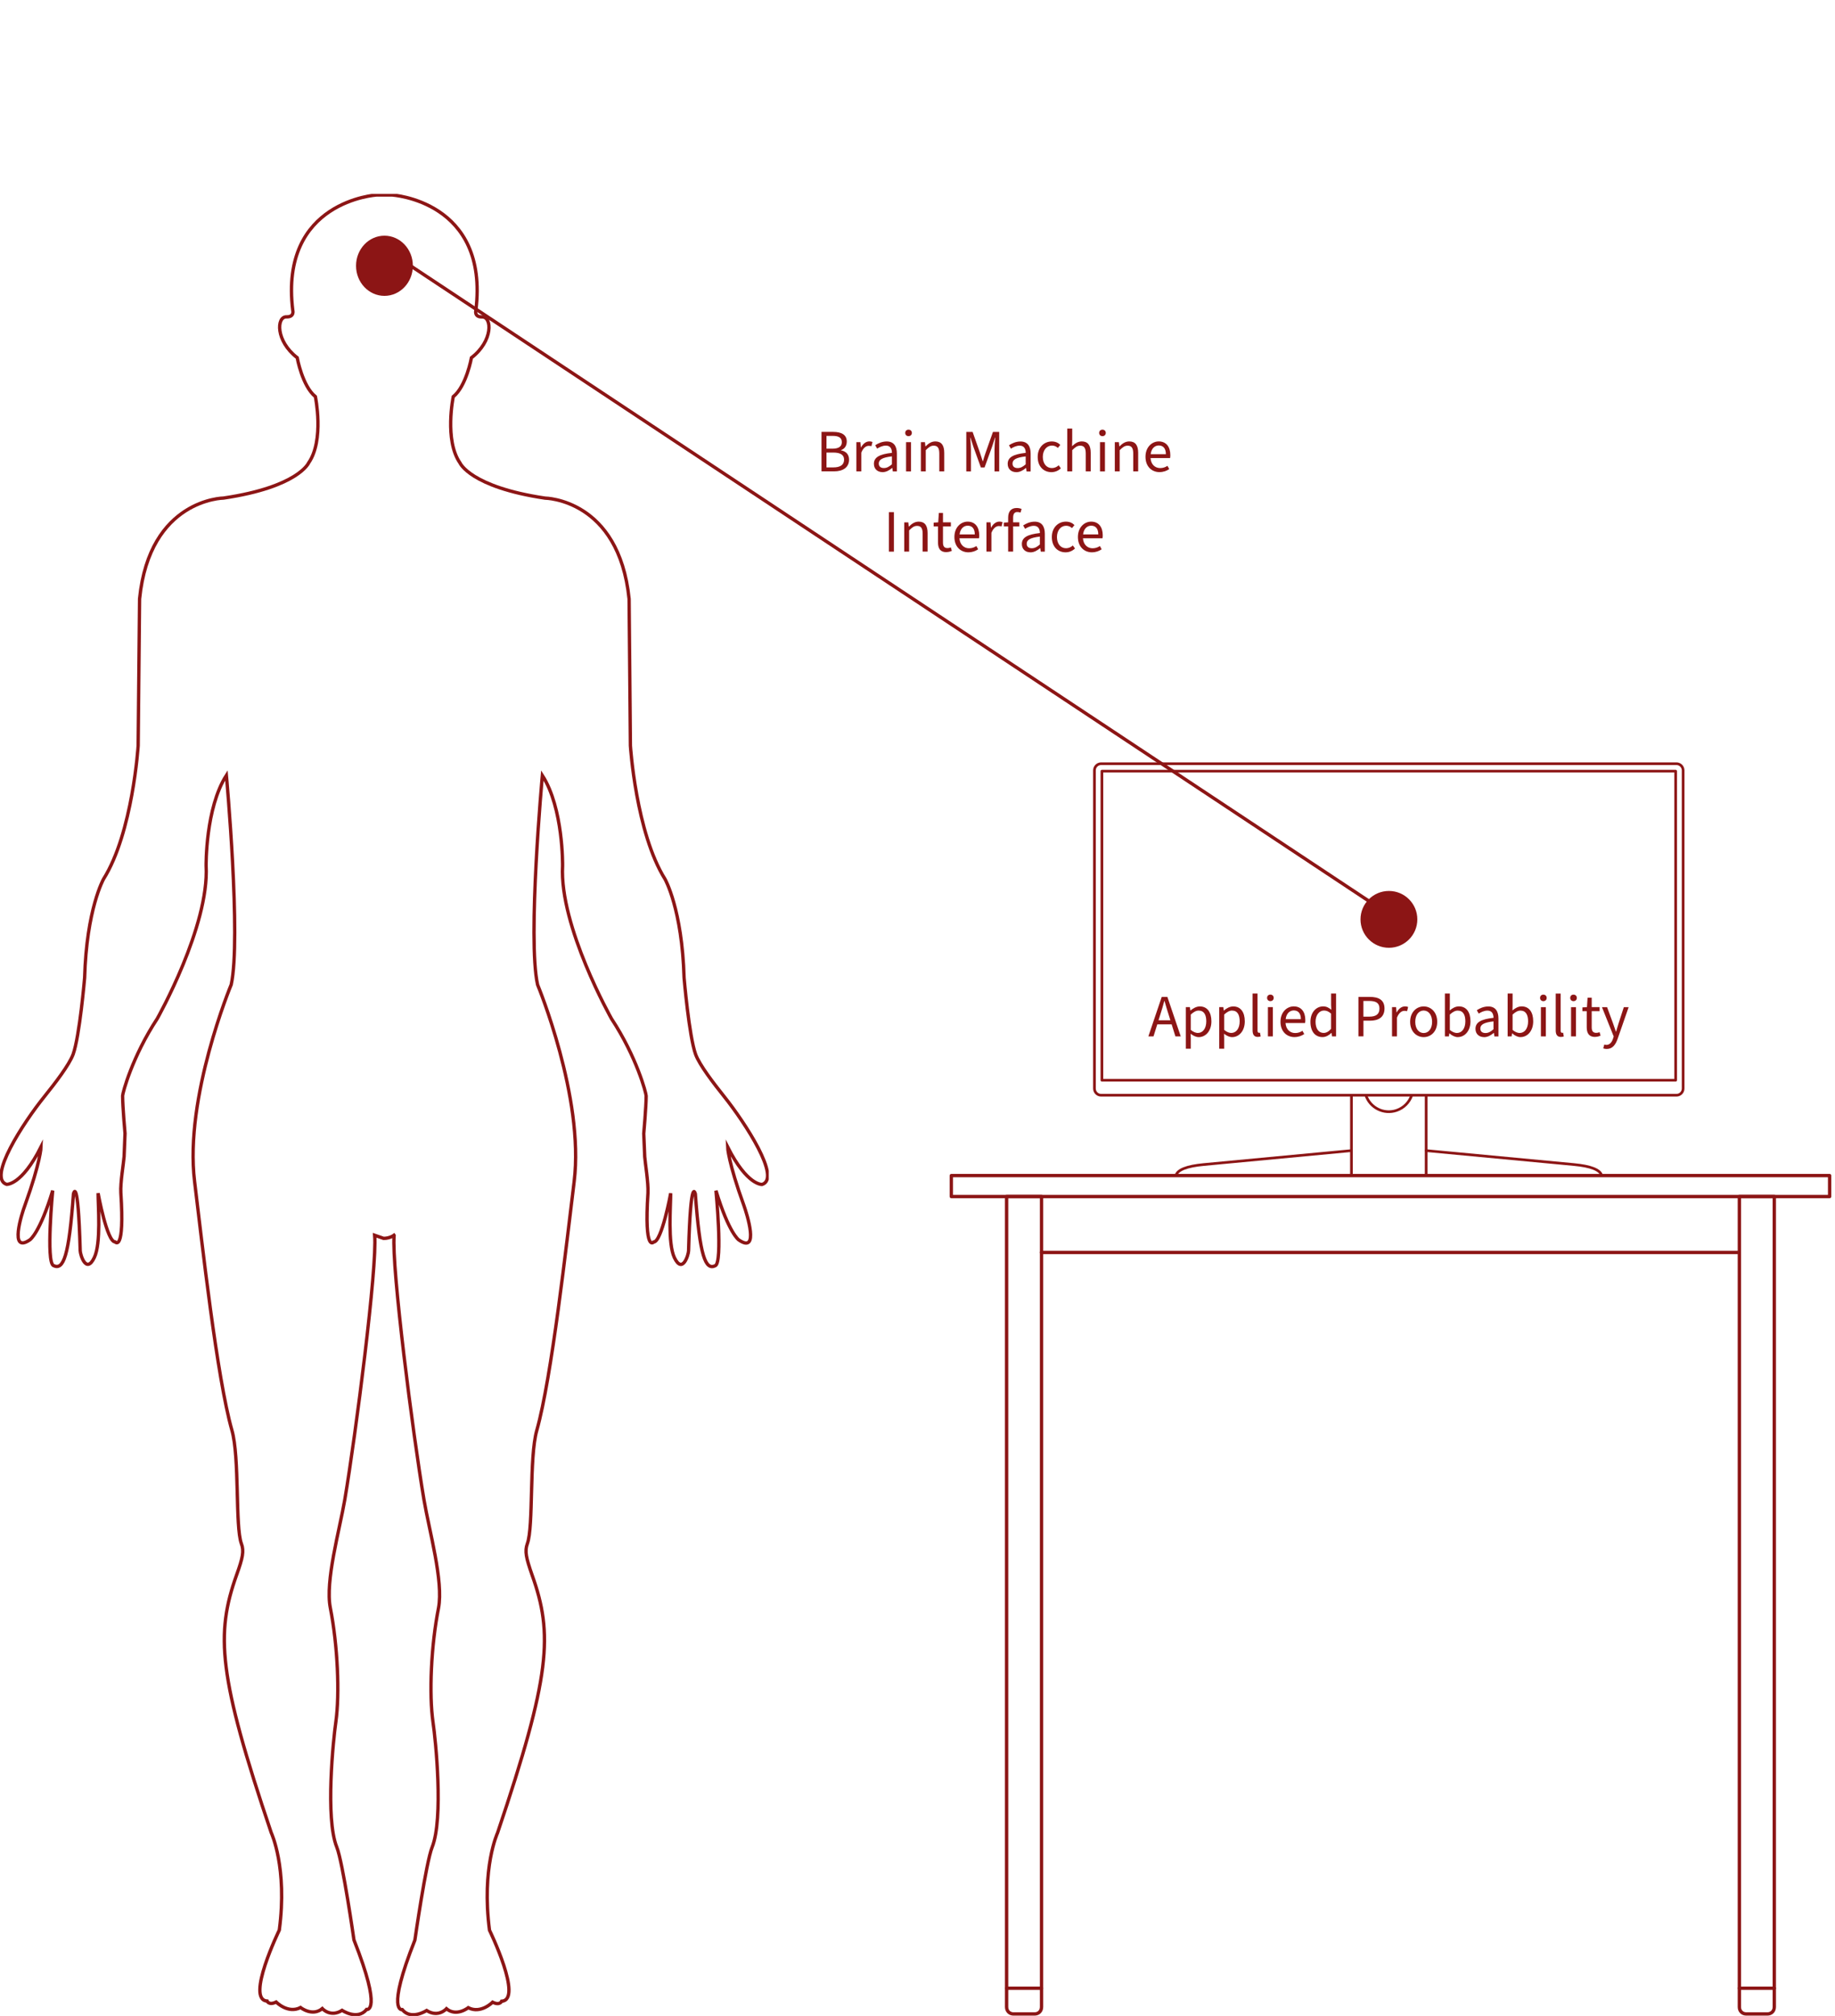<?xml version="1.0" encoding="UTF-8"?>
<svg id="Ebene_1" data-name="Ebene 1" xmlns="http://www.w3.org/2000/svg" xmlns:xlink="http://www.w3.org/1999/xlink" viewBox="0 0 549 603">
  <defs>
    <style>
      .cls-1, .cls-2, .cls-3, .cls-4, .cls-5 {
        fill: none;
      }

      .cls-1, .cls-3, .cls-4, .cls-5 {
        stroke: #8c1515;
      }

      .cls-1, .cls-4 {
        stroke-linecap: round;
        stroke-linejoin: round;
      }

      .cls-6 {
        clip-path: url(#clippath);
      }

      .cls-2, .cls-7 {
        stroke-width: 0px;
      }

      .cls-8 {
        clip-path: url(#clippath-1);
      }

      .cls-9 {
        clip-path: url(#clippath-2);
      }

      .cls-3 {
        stroke-miterlimit: 10;
      }

      .cls-4 {
        stroke-width: .8px;
      }

      .cls-7 {
        fill: #8c1515;
      }
    </style>
    <clipPath id="clippath">
      <rect class="cls-2" x="327" y="228" width="177" height="124"/>
    </clipPath>
    <clipPath id="clippath-1">
      <rect class="cls-2" y="58" width="230" height="545"/>
    </clipPath>
    <clipPath id="clippath-2">
      <rect class="cls-2" x="283" y="350.03" width="266" height="254"/>
    </clipPath>
  </defs>
  <g class="cls-6">
    <g>
      <path class="cls-4" d="m426.67,351.56h52.51c-.52-1.68-3.27-2.75-8.26-3.22l-44.23-4.17"/>
      <path class="cls-4" d="m404.33,351.56h-52.5c.52-1.68,3.27-2.75,8.27-3.22l44.23-4.17"/>
      <path class="cls-4" d="m408.64,327.61c1.29,3.79,5.4,5.82,9.19,4.53,2.13-.72,3.81-2.4,4.53-4.53"/>
      <path class="cls-4" d="m404.33,327.61v23.95h22.35v-23.95"/>
      <path class="cls-4" d="m501.33,230.67h-171.66v92.45h171.66v-92.45Z"/>
      <path class="cls-4" d="m501.57,228.44h-172.14c-1.1,0-1.99.89-1.99,1.99v95.18c0,1.1.89,1.99,1.99,1.99h172.14c1.1,0,1.99-.89,1.99-1.99v-95.18c0-1.1-.89-1.99-1.99-1.99Z"/>
    </g>
  </g>
  <path class="cls-7" d="m347.17,303.39l-.56,1.8h3.55l-.56-1.8c-.43-1.31-.81-2.61-1.19-3.98h-.07c-.36,1.37-.74,2.66-1.17,3.98Zm-3.6,6.61l4-11.81h1.69l4,11.81h-1.6l-1.12-3.6h-4.3l-1.13,3.6h-1.53Zm11.21,3.69v-12.44h1.22l.13,1.01h.05c.79-.67,1.76-1.22,2.79-1.22,2.25,0,3.46,1.75,3.46,4.46,0,2.97-1.78,4.72-3.78,4.72-.81,0-1.62-.38-2.43-1.01l.04,1.53v2.95h-1.48Zm3.62-4.72c1.44,0,2.5-1.31,2.5-3.47,0-1.93-.65-3.22-2.3-3.22-.74,0-1.48.41-2.34,1.19v4.59c.79.67,1.57.92,2.14.92Zm6.37,4.72v-12.44h1.22l.13,1.01h.05c.79-.67,1.76-1.22,2.79-1.22,2.25,0,3.46,1.75,3.46,4.46,0,2.97-1.78,4.72-3.78,4.72-.81,0-1.62-.38-2.43-1.01l.04,1.53v2.95h-1.48Zm3.62-4.72c1.44,0,2.5-1.31,2.5-3.47,0-1.93-.65-3.22-2.3-3.22-.74,0-1.48.41-2.34,1.19v4.59c.79.67,1.57.92,2.14.92Zm7.93,1.19c-1.12,0-1.57-.7-1.57-1.96v-11.02h1.48v11.12c0,.47.2.63.43.63.09,0,.16,0,.31-.04l.2,1.12c-.2.09-.49.14-.85.14Zm3.02-.16v-8.75h1.48v8.75h-1.48Zm.74-10.55c-.58,0-.99-.38-.99-.97s.41-.97.99-.97.99.4.99.97-.41.97-.99.97Zm7,2.79c-1.08,0-2.2.74-2.43,2.61h4.55c0-1.69-.77-2.61-2.12-2.61Zm.23,7.97c-2.36,0-4.21-1.69-4.21-4.59s1.94-4.59,3.96-4.59c2.25,0,3.47,1.62,3.47,4.1,0,.31-.02.59-.07.88h-5.85c.14,1.96,1.4,2.99,2.88,2.99.83,0,1.57-.25,2.18-.67l.54.97c-.77.52-1.71.9-2.9.9Zm8.37,0c-2.2,0-3.62-1.66-3.62-4.57s1.8-4.61,3.8-4.61c1.01,0,1.67.38,2.45,1.01l-.07-1.49v-3.37h1.49v12.82h-1.22l-.13-1.03h-.05c-.68.67-1.62,1.24-2.65,1.24Zm.32-1.24c.81,0,1.51-.4,2.23-1.21v-4.57c-.74-.67-1.4-.92-2.12-.92-1.4,0-2.52,1.35-2.52,3.35s.88,3.35,2.41,3.35Zm10.42,1.03v-11.81h3.37c2.65,0,4.43.88,4.43,3.47s-1.76,3.65-4.36,3.65h-1.94v4.68h-1.49Zm1.49-5.9h1.76c2.05,0,3.04-.76,3.04-2.43s-1.04-2.27-3.11-2.27h-1.69v4.7Zm8.56,5.9v-8.75h1.22l.13,1.58h.05c.58-1.1,1.48-1.8,2.48-1.8.38,0,.65.05.94.18l-.32,1.26c-.27-.07-.45-.11-.81-.11-.74,0-1.62.54-2.21,2.02v5.62h-1.48Zm9.47.22c-2.14,0-4.05-1.67-4.05-4.57s1.91-4.61,4.05-4.61,4.05,1.67,4.05,4.61-1.91,4.57-4.05,4.57Zm0-1.22c1.51,0,2.52-1.35,2.52-3.35s-1.01-3.38-2.52-3.38-2.52,1.37-2.52,3.38,1.03,3.35,2.52,3.35Zm10.22,1.22c-.81,0-1.73-.41-2.5-1.12h-.05l-.13.9h-1.19v-12.82h1.48v3.49l-.04,1.58c.79-.7,1.76-1.22,2.74-1.22,2.27,0,3.47,1.75,3.47,4.45,0,2.99-1.78,4.73-3.78,4.73Zm-.25-1.24c1.44,0,2.5-1.31,2.5-3.47,0-1.93-.65-3.22-2.3-3.22-.74,0-1.51.41-2.34,1.19v4.59c.77.67,1.57.92,2.14.92Zm8.1,1.24c-1.46,0-2.57-.9-2.57-2.48,0-1.96,1.66-2.88,5.4-3.29-.02-1.1-.4-2.16-1.82-2.16-1.01,0-1.93.47-2.61.9l-.58-1.01c.81-.54,2.03-1.13,3.44-1.13,2.12,0,3.04,1.42,3.04,3.6v5.36h-1.22l-.13-1.04h-.05c-.86.7-1.8,1.26-2.9,1.26Zm.41-1.22c.85,0,1.57-.38,2.41-1.13v-2.36c-2.95.34-3.94,1.01-3.94,2.14,0,.97.68,1.35,1.53,1.35Zm10.51,1.22c-.81,0-1.73-.41-2.5-1.12h-.05l-.13.9h-1.19v-12.82h1.48v3.49l-.04,1.58c.79-.7,1.76-1.22,2.74-1.22,2.27,0,3.47,1.75,3.47,4.45,0,2.99-1.78,4.73-3.78,4.73Zm-.25-1.24c1.44,0,2.5-1.31,2.5-3.47,0-1.93-.65-3.22-2.3-3.22-.74,0-1.51.41-2.34,1.19v4.59c.77.67,1.57.92,2.14.92Zm6.33,1.03v-8.75h1.48v8.75h-1.48Zm.74-10.55c-.58,0-.99-.38-.99-.97s.41-.97.99-.97.99.4.99.97-.41.97-.99.97Zm5.26,10.71c-1.12,0-1.57-.7-1.57-1.96v-11.02h1.48v11.12c0,.47.2.63.43.63.09,0,.16,0,.31-.04l.2,1.12c-.2.09-.49.14-.85.14Zm3.02-.16v-8.75h1.48v8.75h-1.48Zm.74-10.55c-.58,0-.99-.38-.99-.97s.41-.97.99-.97.99.4.99.97-.41.97-.99.97Zm6.45,10.71c-1.87,0-2.5-1.17-2.5-2.92v-4.79h-1.3v-1.12l1.37-.09.18-2.81h1.24v2.81h2.36v1.21h-2.36v4.82c0,1.06.34,1.67,1.35,1.67.31,0,.65-.05.99-.22l.31,1.04c-.47.23-1.04.38-1.64.38Zm3.47,3.6c-.4,0-.74-.07-1.03-.18l.32-1.15c.22.07.43.11.63.11.99,0,1.62-.79,1.98-1.87l.2-.65-3.51-8.77h1.53l1.78,4.84c.27.76.58,1.66.85,2.47h.07c.25-.79.5-1.69.74-2.47l1.57-4.84h1.44l-3.29,9.47c-.61,1.73-1.51,3.04-3.28,3.04Z"/>
  <g class="cls-8">
    <path class="cls-3" d="m117.91,369.54c-.8,9.44,5.62,59.43,8.93,79.04,1.57,9.29,5.9,24.41,4.35,32.45-2.22,11.2-2.86,25.69-1.64,34.12.77,5.12,3.2,28.75-.27,37.4-1.82,4.53-5.15,27.76-5.15,27.76-8.68,21.88-3.78,20.81-3.78,20.81,2.68,3.29,7.29.26,7.29.26,3.51,2.23,5.93-.53,5.93-.53,3.01,2.49,6.52-.31,6.52-.31,3.78,1.96,7.29-1.65,7.29-1.65,2.17,1.09,2.71-.29,2.71-.29,6.51-.41-3.64-21.24-3.64-21.24-2.43-18.7,2.41-29.11,2.41-29.11,15.87-46.98,16.67-59.44,10.33-77.14-1.78-5.11-2.24-7.13-1.42-9.36,1.9-5.12.52-25.72,2.83-33.9,4.47-15.77,8.88-55.78,11.18-74.44,3.09-25.14-10.94-58.86-10.94-58.86-3.07-13.72,1.43-62.6,1.43-62.6,6.29,9.78,6.05,27.03,6.05,27.03-1,18.09,14.64,45.75,14.64,45.75,7.52,11.43,10.36,22.27,10.36,23.08,0,3.29-.72,11.26-.72,11.26l.29,6.94c.13,1.77,1.12,7.85.97,10.8-1.17,18.11,1.7,14.7,1.7,14.7,2.43,0,5.1-14.57,5.1-14.57,0,3.76-.92,15,1.11,19.25,2.43,5.06,4.21-.87,4.24-2.05.64-23.05,2.03-17.01,2.03-17.01,1.35,18.7,3.01,22.92,5.98,21.46,2.26-1.08.19-22.44.19-22.44,3.86,12.69,6.79,14.71,6.79,14.71,6.37,4.46,2.43-7.87,1.55-10.32-4.71-12.98-4.86-17.48-4.86-17.48,5.89,11.66,10.33,11.23,10.33,11.23,5.74-1.83-5.02-18.34-11.33-26.26-3.22-4.03-7.37-9.43-8.57-12.64-1.96-5.43-3.45-22.88-3.45-22.88-.59-20.6-5.7-29.54-5.7-29.54-8.72-13.94-10.36-39.93-10.36-39.93l-.39-43.89c-3.06-29.94-25.15-30.15-25.15-30.15-22.33-3.32-25.44-10.52-25.44-10.52-4.73-6.8-2.02-19.82-2.02-19.82,3.93-3.18,5.44-11.65,5.44-11.65,6.51-4.99,6.2-12.29,3.19-12.21-2.41.06-1.87-1.93-1.87-1.93,4.07-32.87-25.15-34.55-25.15-34.55h-4.46s-29.23,1.68-25.16,34.53c0,0,.55,2-1.89,1.93-3-.08-3.28,7.22,3.21,12.21,0,0,1.51,8.46,5.44,11.65,0,0,2.71,13.03-2.02,19.82,0,0-3.09,7.21-25.44,10.52,0,0-22.13.22-25.14,30.15l-.42,43.89s-1.61,25.99-10.36,39.93c0,0-5.08,8.95-5.66,29.54,0,0-1.49,17.45-3.44,22.88-1.19,3.19-5.34,8.59-8.59,12.63-6.36,7.89-17.06,24.38-11.33,26.26,0,0,4.46.43,10.33-11.23,0,0-.12,4.46-4.82,17.48-.93,2.41-4.86,14.74,1.51,10.32,0,0,2.95-2.02,6.79-14.71,0,0-2.06,21.36.23,22.44,2.99,1.46,4.63-2.76,5.98-21.46,0,0,1.38-6.04,2.02,17.01.03,1.19,1.78,7.12,4.22,2.05,2.06-4.24,1.13-15.47,1.13-19.25,0,0,2.64,14.57,5.1,14.57,0,0,2.9,3.41,1.71-14.7-.19-2.96.85-9.03.97-10.8l.28-6.94s-.72-7.95-.72-11.26c0-.82,2.85-11.65,10.36-23.08,0,0,15.63-27.67,14.62-45.75,0,0-.22-17.25,6.07-27.03,0,0,4.46,48.87,1.44,62.6,0,0-14.05,33.71-10.96,58.86,2.28,18.72,6.69,58.67,11.17,74.44,2.34,8.17.95,28.75,2.83,33.9.85,2.23.4,4.29-1.42,9.35-6.31,17.7-5.51,30.17,10.36,77.14,0,0,4.89,10.41,2.41,29.11,0,0-10.13,20.82-3.65,21.23,0,0,.5,1.38,2.71.29,0,0,3.51,3.61,7.3,1.65,0,0,3.51,2.8,6.51.31,0,0,2.41,2.76,5.91.53,0,0,4.6,3.1,7.34-.26,0,0,4.86,1.08-3.79-20.81,0,0-3.31-23.2-5.14-27.76-3.48-8.64-1.02-32.32-.28-37.4,1.2-8.48.55-22.94-1.64-34.12-1.6-8.01,2.73-23.15,4.33-32.45,3.29-19.58,9.74-69.58,8.93-79.04l2.67.93c1.91,0,3.11-.93,3.11-.93h0Z"/>
  </g>
  <line class="cls-5" x1="122.82" y1="79.5" x2="409.61" y2="269.57"/>
  <circle class="cls-7" cx="415.54" cy="275" r="8.5"/>
  <path class="cls-7" d="m123.52,79.5c0,5-3.83,9-8.5,9s-8.5-4-8.5-9,3.83-9,8.5-9,8.5,4,8.5,9Z"/>
  <path class="cls-7" d="m245.78,141v-11.81h3.51c2.39,0,4.05.81,4.05,2.88,0,1.22-.61,2.21-1.73,2.57v.07c1.48.27,2.41,1.19,2.41,2.77,0,2.36-1.84,3.51-4.48,3.51h-3.76Zm1.49-6.79h1.75c2.02,0,2.84-.74,2.84-1.94,0-1.37-.94-1.89-2.77-1.89h-1.82v3.83Zm0,5.6h2.05c2.03,0,3.22-.74,3.22-2.32,0-1.46-1.15-2.12-3.22-2.12h-2.05v4.45Zm8.94,1.19v-8.75h1.22l.13,1.58h.05c.58-1.1,1.48-1.8,2.48-1.8.38,0,.65.05.94.18l-.32,1.26c-.27-.07-.45-.11-.81-.11-.74,0-1.62.54-2.21,2.02v5.62h-1.48Zm7.82.22c-1.46,0-2.57-.9-2.57-2.48,0-1.96,1.66-2.88,5.4-3.29-.02-1.1-.4-2.16-1.82-2.16-1.01,0-1.93.47-2.61.9l-.58-1.01c.81-.54,2.03-1.13,3.44-1.13,2.12,0,3.04,1.42,3.04,3.6v5.36h-1.22l-.13-1.04h-.05c-.86.7-1.8,1.26-2.9,1.26Zm.41-1.22c.85,0,1.57-.38,2.41-1.13v-2.36c-2.95.34-3.94,1.01-3.94,2.14,0,.97.68,1.35,1.53,1.35Zm6.64,1.01v-8.75h1.48v8.75h-1.48Zm.74-10.55c-.58,0-.99-.38-.99-.97s.41-.97.99-.97.99.4.99.97-.41.97-.99.97Zm3.69,10.55v-8.75h1.22l.13,1.26h.05c.83-.83,1.73-1.48,2.93-1.48,1.84,0,2.66,1.19,2.66,3.42v5.54h-1.48v-5.35c0-1.64-.5-2.34-1.66-2.34-.9,0-1.51.47-2.39,1.35v6.34h-1.48Zm13.59,0v-11.81h1.89l2.23,6.32c.27.81.52,1.57.79,2.45h.07c.25-.88.47-1.64.76-2.45l2.23-6.32h1.87v11.81h-1.4v-6.5c0-1.04.13-2.57.22-3.62h-.07l-.92,2.84-2.21,6.1h-1.1l-2.21-6.1-.92-2.84h-.07c.11,1.04.22,2.57.22,3.62v6.5h-1.37Zm14.95.22c-1.46,0-2.57-.9-2.57-2.48,0-1.96,1.66-2.88,5.4-3.29-.02-1.1-.4-2.16-1.82-2.16-1.01,0-1.93.47-2.61.9l-.58-1.01c.81-.54,2.03-1.13,3.44-1.13,2.12,0,3.04,1.42,3.04,3.6v5.36h-1.22l-.13-1.04h-.05c-.86.7-1.8,1.26-2.9,1.26Zm.41-1.22c.85,0,1.57-.38,2.41-1.13v-2.36c-2.95.34-3.94,1.01-3.94,2.14,0,.97.68,1.35,1.53,1.35Zm10.12,1.22c-2.34,0-4.12-1.67-4.12-4.57s1.96-4.61,4.21-4.61c1.15,0,1.96.43,2.56,1.03l-.74.9c-.45-.41-1.01-.7-1.76-.7-1.57,0-2.74,1.37-2.74,3.38s1.1,3.35,2.72,3.35c.79,0,1.51-.34,2.03-.83l.65.9c-.72.7-1.69,1.15-2.81,1.15Zm4.73-.22v-12.82h1.48v3.49l-.05,1.8c.83-.79,1.71-1.44,2.92-1.44,1.84,0,2.66,1.19,2.66,3.42v5.54h-1.48v-5.35c0-1.64-.5-2.34-1.66-2.34-.9,0-1.51.47-2.39,1.35v6.34h-1.48Zm9.79,0v-8.75h1.48v8.75h-1.48Zm.74-10.55c-.58,0-.99-.38-.99-.97s.41-.97.99-.97.99.4.99.97-.41.97-.99.97Zm3.69,10.55v-8.75h1.22l.13,1.26h.05c.83-.83,1.73-1.48,2.93-1.48,1.84,0,2.66,1.19,2.66,3.42v5.54h-1.48v-5.35c0-1.64-.5-2.34-1.66-2.34-.9,0-1.51.47-2.39,1.35v6.34h-1.48Zm13.16-7.76c-1.08,0-2.2.74-2.43,2.61h4.55c0-1.69-.77-2.61-2.12-2.61Zm.23,7.97c-2.36,0-4.21-1.69-4.21-4.59s1.94-4.59,3.96-4.59c2.25,0,3.47,1.62,3.47,4.1,0,.31-.02.59-.07.88h-5.85c.14,1.96,1.4,2.99,2.88,2.99.83,0,1.57-.25,2.18-.67l.54.97c-.77.52-1.71.9-2.9.9Zm-80.97,23.78v-11.81h1.49v11.81h-1.49Zm4.58,0v-8.75h1.22l.13,1.26h.05c.83-.83,1.73-1.48,2.93-1.48,1.84,0,2.66,1.19,2.66,3.42v5.54h-1.48v-5.35c0-1.64-.5-2.34-1.66-2.34-.9,0-1.51.47-2.39,1.35v6.34h-1.48Zm12.6.16c-1.87,0-2.5-1.17-2.5-2.92v-4.79h-1.3v-1.12l1.37-.09.18-2.81h1.24v2.81h2.36v1.21h-2.36v4.82c0,1.06.34,1.67,1.35,1.67.31,0,.65-.05.99-.22l.31,1.04c-.47.23-1.04.38-1.64.38Zm6.39-7.92c-1.08,0-2.2.74-2.43,2.61h4.55c0-1.69-.77-2.61-2.12-2.61Zm.23,7.97c-2.36,0-4.21-1.69-4.21-4.59s1.94-4.59,3.96-4.59c2.25,0,3.47,1.62,3.47,4.1,0,.31-.02.59-.07.88h-5.85c.14,1.96,1.4,2.99,2.88,2.99.83,0,1.57-.25,2.18-.67l.54.97c-.77.52-1.71.9-2.9.9Zm5.38-.22v-8.75h1.22l.13,1.58h.05c.58-1.1,1.48-1.8,2.48-1.8.38,0,.65.05.94.18l-.32,1.26c-.27-.07-.45-.11-.81-.11-.74,0-1.62.54-2.21,2.02v5.62h-1.48Zm6.49,0v-7.54h-1.3v-1.12l1.3-.09v-1.39c0-1.78.81-2.9,2.56-2.9.54,0,1.08.13,1.46.29l-.32,1.08c-.36-.11-.67-.16-.99-.16-.83,0-1.22.58-1.22,1.69v1.39h1.85v1.21h-1.85v7.54h-1.48Zm6.67.22c-1.46,0-2.57-.9-2.57-2.48,0-1.96,1.66-2.88,5.4-3.29-.02-1.1-.4-2.16-1.82-2.16-1.01,0-1.93.47-2.61.9l-.58-1.01c.81-.54,2.03-1.13,3.44-1.13,2.12,0,3.04,1.42,3.04,3.6v5.36h-1.22l-.13-1.04h-.05c-.86.7-1.8,1.26-2.9,1.26Zm.41-1.22c.85,0,1.57-.38,2.41-1.13v-2.36c-2.95.34-3.94,1.01-3.94,2.14,0,.97.68,1.35,1.53,1.35Zm10.11,1.22c-2.34,0-4.12-1.67-4.12-4.57s1.96-4.61,4.21-4.61c1.15,0,1.96.43,2.56,1.03l-.74.9c-.45-.41-1.01-.7-1.76-.7-1.57,0-2.74,1.37-2.74,3.38s1.1,3.35,2.72,3.35c.79,0,1.51-.34,2.03-.83l.65.9c-.72.7-1.69,1.15-2.81,1.15Zm7.66-7.97c-1.08,0-2.2.74-2.43,2.61h4.55c0-1.69-.77-2.61-2.12-2.61Zm.23,7.97c-2.36,0-4.21-1.69-4.21-4.59s1.94-4.59,3.96-4.59c2.25,0,3.47,1.62,3.47,4.1,0,.31-.02.59-.07.88h-5.85c.14,1.96,1.4,2.99,2.88,2.99.83,0,1.57-.25,2.18-.67l.54.97c-.77.52-1.71.9-2.9.9Z"/>
  <g class="cls-9">
    <g>
      <path class="cls-1" d="m547.39,351.64h-262.77v6.27h262.77v-6.27Z"/>
      <path class="cls-1" d="m301.16,357.91v242.42c0,1.21.86,2.08,2.08,2.08h6.29c1.21,0,2.08-.86,2.08-2.08v-242.42h-10.46Z"/>
      <path class="cls-1" d="m530.84,357.91v242.42c0,1.21-.86,2.08-2.08,2.08h-6.29c-1.21,0-2.08-.86-2.08-2.08v-242.42h10.46Z"/>
      <path class="cls-1" d="m311.6,374.63h208.79"/>
      <path class="cls-1" d="m301.16,594.72h10.44"/>
      <path class="cls-1" d="m530.84,594.72h-10.44"/>
    </g>
  </g>
</svg>